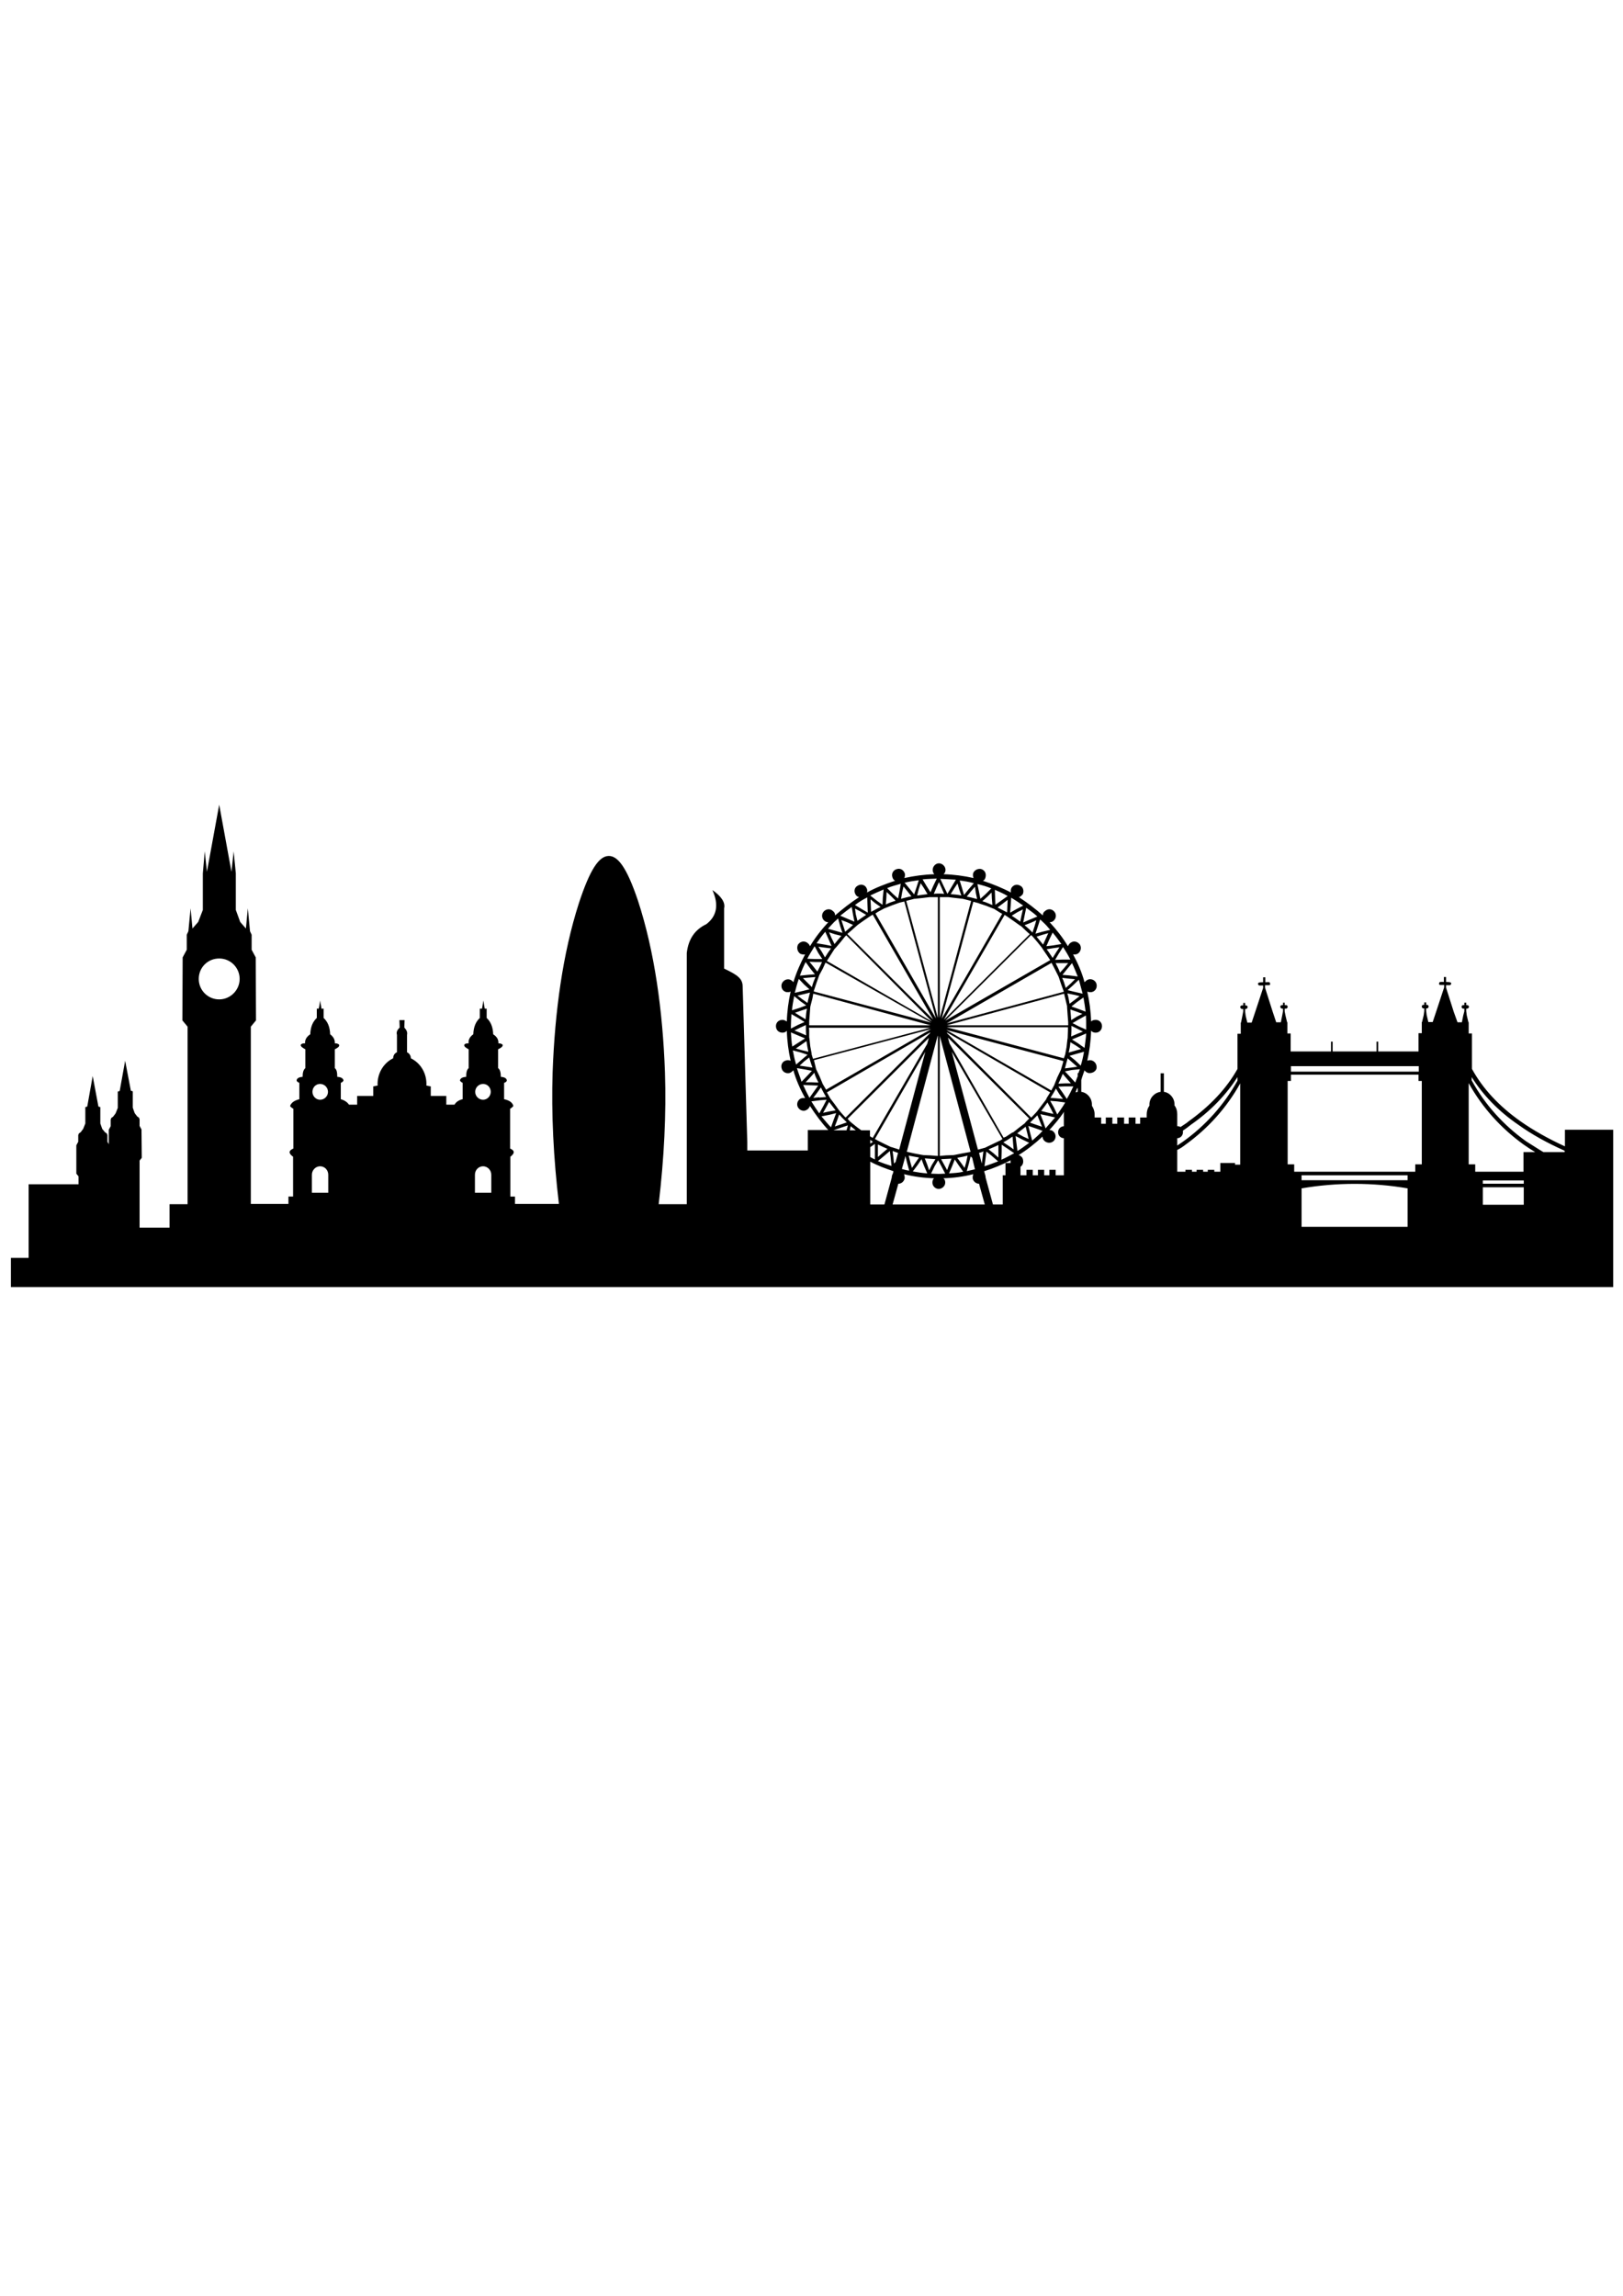 <?xml version="1.0" encoding="utf-8"?>
<!-- Generator: Adobe Illustrator 23.0.1, SVG Export Plug-In . SVG Version: 6.00 Build 0)  -->
<svg version="1.1"
	 id="svg4186" inkscape:version="0.91 r13725" sodipodi:docname="London.svg" xmlns:cc="http://creativecommons.org/ns#" xmlns:dc="http://purl.org/dc/elements/1.1/" xmlns:inkscape="http://www.inkscape.org/namespaces/inkscape" xmlns:rdf="http://www.w3.org/1999/02/22-rdf-syntax-ns#" xmlns:sodipodi="http://sodipodi.sourceforge.net/DTD/sodipodi-0.dtd" xmlns:svg="http://www.w3.org/2000/svg"
	 xmlns="http://www.w3.org/2000/svg" xmlns:xlink="http://www.w3.org/1999/xlink" x="0px" y="0px" viewBox="0 0 595.3 841.9"
	 style="enable-background:new 0 0 595.3 841.9;" xml:space="preserve">
<style type="text/css">
	.st0{fill:none;}
	.st1{fill-rule:evenodd;clip-rule:evenodd;}
</style>
<sodipodi:namedview  bordercolor="#666666" borderopacity="1.0" id="base" inkscape:current-layer="layer1" inkscape:cx="171.55275" inkscape:cy="436.51052" inkscape:document-units="px" inkscape:pageopacity="0.0" inkscape:pageshadow="2" inkscape:window-height="715" inkscape:window-maximized="1" inkscape:window-width="1366" inkscape:window-x="-8" inkscape:window-y="-8" inkscape:zoom="0.49497475" pagecolor="#ffffff" showgrid="false">
	</sodipodi:namedview>
<g id="layer1" inkscape:groupmode="layer" inkscape:label="Layer 1">
	<rect id="rect4740" x="-44.7" y="106.2" class="st0" width="640" height="480"/>
	<path id="path31" inkscape:connector-curvature="0" class="st1" d="M344.7,373.3l11.5-42.9l-2.7-0.7l-0.5-0.1l-2.7-0.3l-2.5-0.3
		c-0.3,0-0.7,0-1,0h-2.1L344.7,373.3L344.7,373.3z M28.8,434.3H10.5v27H4v10.7h28.5h559.2v-3.7v-7v-11.9v-7.7v-14.8v-12.6H574v6.1
		c-6.1-2.8-11.6-5.9-16.3-9.2c-7.8-5.5-13.8-11.9-17.8-19.2V379h-1.2v-3.6v-0.5h-0.1l-0.6-2.5l-0.2-1.6v-0.9h0.3
		c0.3,0,0.7-0.3,0.7-0.7l0,0c0-0.3-0.3-0.6-0.7-0.6h-0.3v-0.9h-0.7v0.9h-0.4c-0.3,0-0.6,0.2-0.6,0.6l0,0c0,0.3,0.2,0.7,0.6,0.7h0.4
		v1l-0.4,1.5l-0.5,2.5h-1.6l-1.4-3.9l-2.8-8.8v-0.9h1.3c0.3,0,0.6-0.3,0.6-0.7c-0.1-0.2-0.1-0.5-1.9-0.5v-1.8h-0.8v1.8
		c-1,0-1.6-0.1-1.7,0.3c-0.2,0.6,0,0.8,0.5,0.8h1.3v0.9l-2.9,8.8l-1.3,3.9h-1.6l-0.6-2.5l-0.2-1.6v-0.9h0.3c0.3,0,0.6-0.3,0.6-0.7
		l0,0c0-0.3-0.2-0.6-0.6-0.6h-0.3v-0.9h-0.7v0.9h-0.3c-0.3,0-0.6,0.2-0.6,0.6l0,0c0,0.3,0.2,0.7,0.6,0.7h0.3v1l-0.2,1.5l-0.6,2.5
		h-0.1v0.5v3.6h-1.2v6.7h-14.8v-3.6h-0.6v3.6c-5.4,0-10.8,0-16.1,0v-3.6h-0.6v3.6h-14.8V379h-1.2v-3.6v-0.5h-0.1l-0.6-2.5l-0.3-1.5
		v-1h0.5c0.3,0,0.6-0.3,0.6-0.7l0,0c0-0.3-0.2-0.6-0.6-0.6h-0.5v-0.9h-0.6v0.9h-0.3c-0.4,0-0.7,0.2-0.7,0.6l0,0
		c0,0.3,0.3,0.7,0.7,0.7h0.3v0.9l-0.3,1.6l-0.5,2.5h-1.7l-1.3-3.9l-2.8-8.8v-0.9h1.3c0.5,0,0.7-0.2,0.5-0.8
		c-0.1-0.5-0.7-0.3-1.7-0.3v-1.8h-0.8v1.8c-1.7,0-1.7,0.2-1.9,0.5c0,0.3,0.2,0.7,0.6,0.7h1.3v0.9l-2.9,8.8l-1.3,3.9h-1.6l-0.6-2.5
		l-0.2-1.5v-1h0.3c0.3,0,0.6-0.3,0.6-0.7l0,0c0-0.3-0.2-0.6-0.6-0.6h-0.3v-0.9H456v0.9h-0.5c-0.2,0-0.6,0.2-0.6,0.6l0,0
		c0,0.3,0.3,0.7,0.6,0.7h0.5v0.9l-0.3,1.6l-0.5,2.5h-0.1v0.5v3.6h-1.2V392c-4.1,7.3-10.1,13.6-17.9,19.2c-0.9,0.8-2,1.4-3,2.1
		c-0.3-0.2-0.7-0.3-1.2-0.3V412v-3.4c0-1.2-0.3-2.3-1-3.2V405c0-2.3-1.7-4.3-3.9-4.6v-6.8h-1.2v6.8c-2.3,0.3-4.1,2.3-4.1,4.6v0.5
		c-0.7,0.9-1,2.1-1,3.2v3.4l0,0v-2.3h-2.4v2.3h-1.7v-2.3H414v2.3h-1.7v-2.3h-2.5v2.3H408v-2.3h-2.4v2.3h-1.7v-2.3h-2.4v2.3l0,0v-3.4
		c0-1.2-0.4-2.3-1-3.2V405c0-2.3-1.7-4.3-3.9-4.6v-4.3c0.3-1.2,0.8-2.4,1.2-3.6c0.3,0.5,0.8,0.8,1.4,1c1.3,0.2,2.7-0.5,3-1.7
		c0.2-1.3-0.5-2.5-1.7-2.9c-0.6-0.2-1.3-0.1-1.7,0.1c0.8-3.5,1.3-7.2,1.4-11c0.5,0.5,1,0.7,1.7,0.7c1.3,0,2.3-1,2.3-2.4
		c0-1.3-1-2.3-2.3-2.3c-0.7,0-1.3,0.2-1.7,0.6c-0.1-3.7-0.6-7.4-1.4-11c0.5,0.3,1.2,0.3,1.7,0.2c1.3-0.3,2-1.6,1.7-2.9
		c-0.3-1.3-1.7-2.1-3-1.7c-0.6,0.2-1,0.6-1.4,1c-1-3.6-2.4-6.9-4.2-10.2c0.5,0.1,1.2,0,1.6-0.2c1.2-0.7,1.6-2.2,0.9-3.4
		c-0.7-1-2.1-1.5-3.2-0.8c-0.6,0.3-0.9,0.8-1.2,1.4c-1.9-3.2-4.2-6.1-6.7-8.8c0.6,0,1.2-0.2,1.6-0.7c0.9-0.9,0.9-2.4,0-3.3
		c-0.9-1-2.4-1-3.4,0c-0.5,0.3-0.7,0.9-0.7,1.5c-2.7-2.4-5.7-4.7-8.8-6.7c0.6-0.1,1-0.6,1.4-1c0.6-1.2,0.2-2.7-0.9-3.2
		c-1.2-0.7-2.5-0.3-3.2,0.8c-0.3,0.6-0.3,1.2-0.2,1.7c-3.2-1.7-6.7-3.1-10.3-4.3c0.6-0.2,0.9-0.8,1-1.4c0.3-1.3-0.3-2.5-1.6-2.9
		c-1.3-0.3-2.7,0.5-3,1.7c-0.1,0.6,0,1.2,0.2,1.6c-3.6-0.8-7.2-1.3-11-1.4c0.5-0.5,0.7-1,0.7-1.6c0-1.3-1.2-2.4-2.4-2.4
		c-1.3,0-2.3,1.2-2.3,2.4c0,0.6,0.2,1.2,0.6,1.6c-3.7,0.1-7.4,0.6-11,1.4c0.2-0.5,0.3-1,0.2-1.6c-0.4-1.3-1.6-2.1-2.9-1.7
		c-1.3,0.3-2.1,1.6-1.7,2.9c0.1,0.6,0.6,1.2,1,1.4c-3.6,1.2-7.1,2.5-10.3,4.3c0.2-0.6,0.1-1.2-0.2-1.7c-0.6-1.2-2.1-1.5-3.2-0.8
		c-1.2,0.6-1.5,2.1-0.8,3.2c0.2,0.5,0.8,0.9,1.3,1c-3.1,2-6,4.3-8.8,6.7c0-0.6-0.2-1.2-0.7-1.5c-0.9-1-2.4-1-3.4,0
		c-0.9,0.9-0.9,2.4,0,3.3c0.5,0.5,1,0.7,1.6,0.7c-2.5,2.7-4.7,5.5-6.7,8.8c-0.2-0.6-0.6-1-1.2-1.4c-1.2-0.7-2.5-0.2-3.2,0.8
		c-0.6,1.2-0.2,2.7,0.9,3.4c0.5,0.2,1.2,0.3,1.7,0.2c-1.7,3.2-3.2,6.6-4.3,10.2c-0.4-0.5-0.8-0.8-1.4-1c-1.3-0.3-2.5,0.5-2.9,1.7
		c-0.3,1.3,0.3,2.5,1.6,2.9c0.6,0.1,1.3,0.1,1.7-0.2c-0.8,3.6-1.3,7.3-1.4,11c-0.5-0.3-1-0.6-1.6-0.6c-1.4,0-2.4,1-2.4,2.3
		c0,1.4,1,2.4,2.4,2.4c0.6,0,1.2-0.2,1.6-0.7c0.1,3.8,0.6,7.5,1.4,11c-0.5-0.2-1.2-0.3-1.7-0.1c-1.3,0.3-2,1.6-1.6,2.9
		c0.3,1.3,1.6,2,2.9,1.7c0.6-0.2,1-0.6,1.4-1c1,3.6,2.5,6.9,4.3,10.2c-0.6-0.1-1.3,0-1.7,0.2c-1.2,0.7-1.5,2.2-0.9,3.2
		c0.7,1.2,2.2,1.6,3.2,0.9c0.6-0.3,0.9-0.8,1.2-1.4c2,3.1,4.2,6.1,6.7,8.8h-0.1h-7.4v7.5h-22.2v-3l-1.7-57.1c0-3-2-4.3-6.8-6.6
		c0-7.4,0-14.7,0-22.1c0.5-2.1-1-4.4-4.3-6.7c2.4,5.3,1.7,9.5-2.2,12.5c-4.2,2-6.6,5.4-7.2,10.6v92.1h-10.3c2-17,2.8-33,2.3-48.4
		c-0.8-22.4-3.8-44.3-9.9-62.9c-4.2-12.5-7.5-16.5-10.8-16.4c-3.5,0.1-6.8,4.9-10.9,17.4c-5.9,18.4-8.8,39.7-9.6,61.8
		c-0.5,15.4,0.3,31.4,2.3,48.4h-16.1v-2.7c0,0-0.6,0-1.7,0c0,0,0-4.9,0-14.6c1.7-1.3,1.6-2.3-0.1-3c0,0,0-4.9,0-14.6
		c0.6-0.3,0.9-0.7,1.2-1c-0.3-1.3-1.5-2.1-3.4-2.5c0,0,0-2,0-6c0.7-0.2,1-0.6,1-0.9c-0.1-0.8-0.9-1.2-2.2-1.3c0-1.6-0.3-2.7-1-3.2
		c0-2.3,0-4.6,0-6.9c1.2-0.6,1.7-1,1.7-1.6c-0.2-0.3-0.7-0.6-1.6-0.6c0.1-1.3-0.5-2.4-1.9-3.3c-0.1-2.7-0.9-4.6-2.4-6
		c0-1,0-2.1,0-3.4c0,0-0.2,0-0.7,0c0,0-0.2-1-0.5-3c-0.3,2-0.5,3-0.5,3c-0.5,0-0.8,0-0.8,0c0,1.3,0,2.3,0,3.4
		c-1.5,1.4-2.3,3.3-2.4,6c-1.3,0.9-1.9,2.1-1.7,3.3c-0.9,0-1.5,0.2-1.6,0.6c-0.1,0.6,0.5,1,1.6,1.6c0,2.3,0,4.6,0,6.9
		c-0.7,0.6-0.9,1.6-0.9,3.2c-1.4,0.1-2.1,0.5-2.3,1.3c0.1,0.3,0.5,0.7,1,0.9c0,4,0,6,0,6c-1.4,0.3-2.4,1-3,2h-3v-3.2h-5.7v-3.5
		l-1.6-0.3v-0.1c0.2-4.2-2-8.1-5.7-9.9c0-0.9-0.5-1.8-1.4-2.2c0-2.7,0-4.7,0-6.4c0.2-0.9-0.1-1.7-1-2.7l0.1-2.7h-0.9h-1l0.1,2.7
		c-0.9,0.9-1.3,1.7-1,2.7c0,1.6,0,3.7,0,6.4c-0.9,0.3-1.4,1.3-1.4,2.2c-3.7,1.8-5.9,5.8-5.7,9.9v0.1l-1.6,0.3v3.5H131v3.2h-3
		c-0.6-0.9-1.6-1.6-3-2c0,0,0-2,0-6c0.6-0.2,0.9-0.6,1-0.9c-0.2-0.8-0.9-1.2-2.3-1.3c0-1.6-0.2-2.7-0.9-3.2c0-2.3,0-4.6,0-6.9
		c1.2-0.6,1.7-1,1.6-1.6c-0.1-0.3-0.7-0.6-1.6-0.6c0.1-1.3-0.5-2.4-1.7-3.3c-0.1-2.7-0.9-4.6-2.4-6c0-1,0-2.1,0-3.4c0,0-0.3,0-0.8,0
		c0,0-0.1-1-0.5-3c-0.2,2-0.5,3-0.5,3c-0.5,0-0.7,0-0.7,0c0,1.3,0,2.3,0,3.4c-1.5,1.4-2.3,3.3-2.4,6c-1.4,0.9-2,2.1-1.9,3.3
		c-0.9,0-1.4,0.2-1.6,0.6c0,0.6,0.6,1,1.7,1.6c0,2.3,0,4.6,0,6.9c-0.7,0.6-1,1.6-1,3.2c-1.3,0.1-2.1,0.5-2.2,1.3
		c0,0.3,0.4,0.7,1,0.9c0,4,0,6,0,6c-1.9,0.5-3,1.3-3.4,2.5c0.2,0.3,0.6,0.7,1.2,1c0,9.7,0,14.6,0,14.6c-1.7,0.7-1.9,1.7-0.1,3
		c0,9.7,0,14.6,0,14.6c-1.2,0-1.7,0-1.7,0v2.7H92v-65l1.9-2.3l-0.1-23.1l-1.5-2.8v-5.5l-0.6-1.3l-0.8-8.4l-0.7,7.4l-2.1-2.4
		l-1.6-4.4v-13.4l-0.8-8.1l-0.8,7.5l-4.5-24.6l-4.5,24.6l-0.8-7.5l-0.7,8.1v13.4l-1.7,4.4l-2.1,2.4l-0.7-7.4l-0.8,8.4l-0.6,1.3v5.5
		l-1.5,2.8l-0.1,23.1l1.9,2.3v65.1h-6.6v8.6H51.2v-24.6l0.8-1l-0.1-10.4l-0.7-1.3v-2.4l-0.2-0.6l-0.7-0.5l-0.9-1.2l-0.7-2v-6
		l-0.7-0.2L45.9,389l-2,11.1l-0.7,0.2v6l-0.8,2l-0.9,1.2l-0.7,0.5l-0.2,0.6v2.4l-0.7,1.3v5.3l-0.5-0.9v-2.4l-0.2-0.6l-0.7-0.5
		l-1-1.2l-0.7-2v-6l-0.7-0.2L34,394.6l-2,11.2l-0.7,0.2v6l-0.8,2l-0.9,1.2l-0.7,0.5l-0.2,0.6v2.4l-0.7,1.3v10.4l0.8,1L28.8,434.3
		L28.8,434.3z M574,422.5h-7.9c-2.2-1.3-4.3-2.7-6.4-4c-8.1-5.8-15-13.3-19.9-22.3V395c4.1,6.5,9.7,12.4,17,17.4
		c5,3.6,10.6,6.7,17.1,9.6V422.5z M563.1,422.5h-4.3v7.2h-15h-2.7V427h-2.4v-29.8c5,9,11.9,16.6,20.1,22.5
		C560.2,420.7,561.6,421.6,563.1,422.5L563.1,422.5L563.1,422.5z M558.9,432.9v1.2h-15v-1.2H558.9z M558.9,435.4v6.4h-15v-6.4H558.9
		z M305.8,414.5h4.7l0.5-1.8l-2.4,0.8l0,0l-2.9,1H305.8L305.8,414.5z M311.7,414.5h2.2c-0.6-0.5-1.3-1-1.9-1.5L311.7,414.5z
		 M315.9,414.5h3.2v2.2l0,0l1,0.6l20-34.5l0.6-2.2l-29.8,29.7l0.9,1c0.2,0.1,0.3,0.2,0.6,0.5l2,1.6L315.9,414.5L315.9,414.5z
		 M319.2,418v1.4l1-0.7C319.8,418.5,319.5,418.3,319.2,418L319.2,418z M319.2,420.7v3.6c0.6,0.4,1.2,0.6,1.7,0.9v-3v-2.7
		L319.2,420.7L319.2,420.7z M319.2,426v15.7h5.2l2.7-9.9c0-0.2,0-0.5,0.1-0.7c0.1-0.2,0.1-0.5,0.3-0.7l0.2-0.9
		C324.7,428.5,321.8,427.4,319.2,426L319.2,426z M327.4,441.7h33.8l-2.1-7.6c-1,0-2-0.7-2.3-1.8c-0.1-0.6,0-1.2,0.2-1.7
		c-3.6,0.9-7.2,1.4-11,1.5c0.5,0.3,0.7,0.9,0.7,1.6c0,1.3-1.2,2.3-2.4,2.3s-2.3-1-2.3-2.3c0-0.7,0.2-1.3,0.6-1.6
		c-3.7-0.1-7.4-0.6-11-1.5c0.2,0.6,0.3,1.2,0.2,1.7c-0.4,1.2-1.3,1.8-2.3,1.8L327.4,441.7z M364.2,441.7h3.6V431h1v-4.5h1.9
		c-0.1-0.3-0.1-0.7,0-1c-3.1,1.6-6.4,3-9.7,4l0.2,0.9c0.1,0.2,0.2,0.5,0.2,0.7c0.1,0.2,0.1,0.5,0.1,0.7L364.2,441.7L364.2,441.7z
		 M477.4,449.9h38.9v-14.1c-12.8-2.2-26-2.2-38.9,0V449.9z M433.9,414.6c0,0.2,0,0.3,0,0.6l0,0c0,1.2-0.9,2.2-2.1,2.2l0,0v2.7
		c0.7-0.5,1.5-1,2.2-1.5c8.1-5.8,14.9-13.3,19.9-22.3V395c-4.2,6.5-9.8,12.4-17,17.4C435.9,413.2,435,413.9,433.9,414.6L433.9,414.6
		z M431.8,421.7v8h3V429h2.4v0.7h1.7V429h2.4v0.7h1.7V429h2.4v0.7h2.2v-3.2h5.4v0.6h1.9v-29.8c-5,9-11.9,16.6-20.1,22.5
		C433.9,420.5,432.9,421.2,431.8,421.7L431.8,421.7L431.8,421.7z M374.3,427.9v3.1h2.2v-2h2.3v2h1.9v-2h2.3v2h1.9v-2h2.3v2h3v-13.6
		l0,0c-1.2,0-2.1-1-2.1-2.2l0,0c0-1.2,0.9-2.1,2.1-2.2V412v-3.4c0-0.3,0-0.6,0.1-0.9c-1.6,2.4-3.5,4.6-5.4,6.7
		c0.6,0,1.2,0.2,1.6,0.7c0.9,0.9,0.9,2.4,0,3.3c-0.9,0.9-2.4,0.9-3.4,0c-0.5-0.5-0.7-1-0.7-1.6c-2.7,2.5-5.7,4.9-8.8,6.8
		c0.6,0.1,1,0.5,1.4,1C375.6,425.9,375.3,427.2,374.3,427.9L374.3,427.9z M394.5,400.6c0.2-0.1,0.5-0.1,0.8-0.2v-1.5
		C394.9,399.4,394.7,400,394.5,400.6L394.5,400.6z M395.3,394.7v-1.2h0.3c0.1-0.5,0.3-0.9,0.5-1.4l-3,0.3l-2.5,0.5l1.7,1.8l2.1,2.3
		C394.7,396.3,394.9,395.5,395.3,394.7L395.3,394.7L395.3,394.7z M473.5,391v2c15.6,0,31.2,0,46.9,0v-2
		C504.7,391,489.1,391,473.5,391L473.5,391z M473.5,394.1v2.3h-1.2V427h2.4v2.7h2.7c13,0,25.9,0,38.9,0h2.8V427h2.4v-30.6h-1.2v-2.3
		C504.7,394.1,489.1,394.1,473.5,394.1L473.5,394.1L473.5,394.1z M477.4,431v1.8c13,0,25.9,0,38.9,0V431
		C503.3,431,490.4,431,477.4,431L477.4,431z M344.7,379.9l11.3,42.5h-0.1l-0.3,0.1l-2.8,0.5l-2.5,0.5l-0.6,0.1l-2.7,0.1l-2.3,0.2
		L344.7,379.9L344.7,379.9z M356.6,424.6l1,4.2c-0.9,0.2-2,0.5-3,0.7l0.8-2.9l0.6-2.5L356.6,424.6L356.6,424.6z M360.1,426.7l-1-3.9
		c0.6-0.2,1.2-0.3,1.6-0.6l-0.3,2.4L360.1,426.7L360.1,426.7z M358.7,421.6l-9.6-35.9l18.6,32l-0.9,0.6l-0.3,0.1l-2.5,1.2l0,0
		l-2.5,1.2l-0.2,0.1L358.7,421.6L358.7,421.6z M348.3,382.7l-0.6-2.2l29.8,29.7l-1.2,1.2c-0.1,0.2-0.3,0.3-0.5,0.6l-2.1,1.6l0,0
		l-2,1.6l-0.5,0.2l-2.3,1.5l0,0l-0.8,0.3L348.3,382.7z M347.4,378.9l-0.1-0.3l37.9,22l-1.3,2.1l-0.2,0.5l-1.6,2.1l-1.6,2.1
		c-0.1,0.1-0.2,0.3-0.5,0.6l-1.7,1.8l0,0h-0.1L347.4,378.9L347.4,378.9z M343.9,379.9l-11.3,42.5h0.1l2.7,0.6l2.7,0.5l0.6,0.1
		l2.5,0.1l2.7,0.2h0.1V379.9L343.9,379.9z M332.1,424l-1.3,4.7c0.8,0.2,1.7,0.5,2.7,0.6l-0.8-2.9l0,0l-0.6-2.5L332.1,424L332.1,424z
		 M328.5,426.1l0.9-3.3c-0.7-0.2-1.3-0.5-2-0.7l0.3,2.4l0.2,2.2L328.5,426.1z M329.8,421.6l9.6-35.9l-18.5,32l0.6,0.3l0.3,0.2
		l2.4,1.2l2.5,1.2l0.4,0.1l2.5,0.8L329.8,421.6L329.8,421.6z M341.1,378.9l0.1-0.3l-37.9,22l1,1.8l0.3,0.5l1.6,2.1l1.5,2.1
		c0.1,0.1,0.3,0.3,0.5,0.6l1.7,1.9l0.3,0.2L341.1,378.9L341.1,378.9z M177.2,397.5c-1.6,0-2.9,1.3-2.9,2.9c0,1.6,1.3,2.9,2.9,2.9
		c1.5,0,2.8-1.3,2.8-2.9C180,398.7,178.7,397.5,177.2,397.5L177.2,397.5z M177.2,427.7L177.2,427.7c-1.7,0-3,1.4-3,3.1v6.6h6v-6.6
		C180.2,429.1,178.8,427.7,177.2,427.7L177.2,427.7z M117.4,397.5c1.6,0,2.9,1.3,2.9,2.9c0,1.6-1.3,2.9-2.9,2.9
		c-1.5,0-2.8-1.3-2.8-2.9C114.6,398.7,115.9,397.5,117.4,397.5L117.4,397.5z M117.4,427.7L117.4,427.7c1.7,0,3,1.4,3,3.1v6.6h-6
		v-6.6C114.4,429.1,115.8,427.7,117.4,427.7L117.4,427.7z M80.4,351.5c4.2,0,7.5,3.4,7.5,7.5s-3.4,7.5-7.5,7.5
		c-4.2,0-7.5-3.4-7.5-7.5C72.9,354.8,76.2,351.5,80.4,351.5L80.4,351.5z M382.5,338.1c-0.3-0.3-0.7-0.7-1-0.9l-0.9,2.8l-0.8,2.4
		l2.5-0.7l2.9-0.7C384.3,339.9,383.5,339,382.5,338.1L382.5,338.1L382.5,338.1z M380.5,336.1c-1.3-1.2-2.7-2.2-4.1-3.2l-0.6,2.9
		l-0.5,2.5l2.3-1l0,0L380.5,336.1L380.5,336.1z M375.3,332.1c-1.4-1-2.9-2-4.4-2.9l-0.2,3l0,0l-0.2,2.5l2.3-1.3L375.3,332.1
		L375.3,332.1z M369.6,328.6c-1.5-0.9-3.1-1.6-4.7-2.3l0.1,3l0.1,2.5l2.1-1.5L369.6,328.6z M363.6,325.8c-1.6-0.7-3.4-1.2-5.1-1.6
		l0.6,2.9l0.5,2.5l1.9-1.7L363.6,325.8L363.6,325.8z M357.2,323.9c-1.7-0.5-3.5-0.8-5.2-1l0.9,2.9l0.7,2.4l1.6-2l0,0L357.2,323.9z
		 M350.6,322.6c-1.9-0.1-3.7-0.2-5.7-0.3l1.3,2.8l1.3,2.7l1.5-2.5L350.6,322.6z M343.6,322.2c-1.7,0.1-3.5,0.1-5.2,0.3l1.5,2.5
		l1.4,2.2l1-2.3L343.6,322.2L343.6,322.2z M337,322.8c-1.7,0.2-3.5,0.5-5.2,0.9l1.9,2.3l1.6,2l0.8-2.4L337,322.8L337,322.8z
		 M330.4,324.1c-1.7,0.5-3.4,0.9-5,1.6l2.1,2.1l0,0l1.9,1.7l0.5-2.5L330.4,324.1L330.4,324.1z M324.1,326.2
		c-1.7,0.7-3.2,1.4-4.9,2.2l2.4,1.9l0,0l2.1,1.5l0.1-2.5L324.1,326.2z M318.1,329.1c-1.6,0.8-3.1,1.7-4.5,2.8l2.5,1.5l2.2,1.3
		l-0.1-2.5L318.1,329.1z M312.4,332.6c-1.4,1-2.8,2.1-4.2,3.2l2.8,1.2l2.4,1l-0.5-2.5L312.4,332.6L312.4,332.6z M307.4,336.8
		c-0.5,0.5-0.9,0.9-1.4,1.3c-0.8,0.8-1.6,1.7-2.3,2.5l2.9,0.8l2.4,0.7l-0.8-2.4l0,0L307.4,336.8z M302.7,341.7
		c-1.2,1.4-2.2,2.8-3.2,4.2l3,0.5l0,0l2.5,0.5l-1-2.3L302.7,341.7L302.7,341.7z M298.8,347c-0.9,1.5-1.9,3-2.7,4.6l3,0.1h2.5
		l-1.4-2.1L298.8,347L298.8,347z M295.5,352.8c-0.8,1.6-1.5,3.2-2.1,5l3-0.3l2.5-0.2l-1.6-2L295.5,352.8L295.5,352.8z M293,359
		c-0.6,1.6-1,3.3-1.5,5.1l3-0.7l2.4-0.6l-1.9-1.7L293,359z M291.3,365.3c-0.3,1.7-0.7,3.5-0.8,5.2l2.8-0.9l2.4-0.9l-2.1-1.5
		L291.3,365.3L291.3,365.3z M290.3,371.9c-0.1,1.5-0.2,3-0.2,4.4c0,0.3,0,0.6,0,0.9l2.7-1.4l2.3-1l-2.2-1.4L290.3,371.9z
		 M290.1,378.6c0.1,1.7,0.2,3.5,0.5,5.2l2.5-1.6l2.2-1.4l-2.4-1L290.1,378.6z M290.8,385.2c0.3,1.7,0.7,3.5,1.2,5.2l2.3-2l1.9-1.6
		l-2.4-0.8L290.8,385.2L290.8,385.2z M292.3,391.7c0.5,1.7,1.2,3.3,1.7,5l2.1-2.2l1.7-1.8l-2.5-0.5L292.3,391.7L292.3,391.7z
		 M294.6,397.9c0.7,1.6,1.5,3.2,2.3,4.7l1.7-2.4l0,0l1.5-2.1l-2.5-0.1L294.6,397.9z M297.6,403.9c0.9,1.5,1.9,3,2.9,4.4l1.5-2.7
		l1.2-2.3l-2.5,0.2l0,0L297.6,403.9z M301.3,409.4c1.2,1.4,2.3,2.8,3.5,4l1-2.8l0.9-2.4l-2.4,0.6L301.3,409.4L301.3,409.4z
		 M322,425.8c1.6,0.7,3.4,1.3,5,1.8l-0.3-3l-0.3-2.5l-2,1.7L322,425.8z M334.8,429.6c1.7,0.3,3.5,0.6,5.3,0.7l-1.2-2.8l0,0l-0.9-2.4
		l-1.4,2.1l0,0L334.8,429.6L334.8,429.6z M341.5,430.4c0.9,0,1.9,0.1,2.8,0.1c0.8,0,1.6-0.1,2.4-0.1l-1.4-2.7l-1.2-2.2l-1.3,2.2
		L341.5,430.4z M348.1,430.3c1.7-0.1,3.6-0.2,5.2-0.6l-1.7-2.4l-1.4-2.1l-0.9,2.3L348.1,430.3z M361.1,427.7c1.6-0.5,3.4-1.2,5-1.8
		l-2.3-2l0,0l-2-1.6l-0.3,2.4L361.1,427.7L361.1,427.7z M367.3,425.3c1.6-0.7,3.2-1.6,4.7-2.4l-2.5-1.7l0,0l-2.1-1.4v2.5
		L367.3,425.3z M373.2,422.1c1.5-0.9,2.9-2,4.3-3l-2.7-1.3l-2.3-1.2l0.3,2.5l0,0L373.2,422.1z M378.6,418.3c1.3-1.2,2.7-2.3,3.8-3.6
		l-2.8-1l-2.4-0.8l0.6,2.4l0,0L378.6,418.3z M383.5,413.8c1.2-1.3,2.3-2.7,3.5-4l-3-0.7l-2.4-0.5l0.9,2.3l0,0L383.5,413.8
		L383.5,413.8z M387.8,408.7c1-1.5,2.1-2.9,2.9-4.4l-3-0.4l-2.5-0.2l1.3,2.3L387.8,408.7z M391.3,403c0.9-1.5,1.7-3.1,2.4-4.6h-3
		l0,0l-2.5,0.1l1.5,2.1L391.3,403z M396.4,390.8c0.5-1.6,0.9-3.3,1.2-5.1l-2.9,0.8l-2.4,0.7l2,1.6L396.4,390.8L396.4,390.8z
		 M397.8,384.3c0.2-1.7,0.5-3.5,0.6-5.3l-2.8,1.2l-2.4,1l2.2,1.4L397.8,384.3L397.8,384.3z M398.4,377.6c0-0.3,0-0.8,0-1.3
		c0-1.3,0-2.7-0.1-3.9l-2.7,1.5l-2.2,1.3l2.3,1.2L398.4,377.6z M398.2,371c-0.2-1.7-0.5-3.5-0.8-5.2l-2.4,1.7l-2,1.6l2.3,0.8
		L398.2,371L398.2,371z M397.1,364.4c-0.5-1.7-0.9-3.5-1.4-5.1l-2.2,2.1l-1.9,1.7l2.4,0.6L397.1,364.4z M395.3,358.1
		c-0.7-1.7-1.3-3.3-2.1-4.9l-1.9,2.3l-1.6,2l2.5,0.2L395.3,358.1z M392.6,351.9c-0.8-1.6-1.7-3.1-2.7-4.6l-1.6,2.5l-1.3,2.2l2.5-0.1
		l0,0L392.6,351.9L392.6,351.9z M389.3,346.2c-1-1.4-2.1-2.9-3.2-4.2l-1.3,2.7l0,0l-1,2.3l2.5-0.3L389.3,346.2L389.3,346.2z
		 M344.3,327.7c0.7,0,1.3,0,2,0.1l-1-2.3l-0.9-2l-0.9,2l-1,2.3C343,327.7,343.6,327.7,344.3,327.7L344.3,327.7L344.3,327.7z
		 M348.7,327.9c1.3,0.1,2.7,0.2,3.9,0.5l-0.8-2.3l-0.6-2.1l-1.2,1.8L348.7,327.9L348.7,327.9z M354.6,328.8c1.3,0.2,2.5,0.6,3.8,0.9
		l-0.5-2.4l-0.3-2.1l-1.4,1.6l0,0L354.6,328.8z M360.3,330.5c1.3,0.3,2.4,0.9,3.7,1.4l-0.2-2.4l-0.1-2.2l-1.5,1.5L360.3,330.5
		L360.3,330.5z M365.9,332.8c1.2,0.6,2.3,1.2,3.5,1.8l0.1-2.4l0.1-2.2l-1.7,1.3L365.9,332.8L365.9,332.8z M371.1,335.8
		c1,0.7,2.1,1.4,3.1,2.2l0.5-2.4l0.5-2.1l-2,1L371.1,335.8L371.1,335.8z M375.8,339.3c1,0.8,2,1.7,2.9,2.7l0,0l0.8-2.4l0.6-2.1
		l-2,0.9l0,0L375.8,339.3L375.8,339.3z M380.2,343.5c0.8,0.9,1.6,2,2.4,2.9l1-2.2l0,0l0.9-2l-2.1,0.6L380.2,343.5L380.2,343.5z
		 M383.9,348.1c0.8,1,1.5,2.2,2.2,3.2l1.3-2.1l1.2-1.8l-2.2,0.3L383.9,348.1L383.9,348.1z M387.2,353.2c0.6,1.2,1.2,2.3,1.6,3.5
		l1.6-1.8l1.4-1.7h-2.2L387.2,353.2z M389.6,358.6c0.6,1.2,0.9,2.4,1.3,3.7l1.9-1.7l1.5-1.5l-2.1-0.2L389.6,358.6L389.6,358.6z
		 M391.5,364.3c0.4,1.3,0.6,2.5,0.8,3.8l2-1.5l1.7-1.3l-2.1-0.5L391.5,364.3L391.5,364.3z M392.6,370.2c0.1,1.3,0.2,2.5,0.3,3.9
		l2.1-1.3l2-1l-2.1-0.8L392.6,370.2z M393,376.2v0.1c0,1.3,0,2.5-0.1,3.8l2.3-1l2-0.8l-2-1L393,376.2L393,376.2z M392.6,382.2
		c-0.1,1.3-0.3,2.5-0.6,3.8l2.4-0.7l2.1-0.6l-1.9-1.3L392.6,382.2z M391.6,388.1c-0.3,1.2-0.7,2.4-1,3.7l2.4-0.3l2.1-0.3l-1.6-1.4
		L391.6,388.1L391.6,388.1z M389.8,393.8c-0.5,1.3-1,2.4-1.6,3.6l2.5-0.1h2.1l-1.4-1.6L389.8,393.8z M387.3,399.2
		c-0.6,1.2-1.3,2.3-2,3.4l2.4,0.2l2.2,0.2l-1.3-1.7L387.3,399.2L387.3,399.2z M384.2,404.3c-0.7,1-1.5,2.1-2.3,3.1l2.3,0.6l2.2,0.5
		l-1-2L384.2,404.3z M380.5,409c-0.6,0.6-1.2,1.2-1.7,1.7c-0.3,0.3-0.7,0.7-1,1l2.3,0.8l2.1,0.7l-0.8-2l0,0L380.5,409L380.5,409z
		 M376.2,413.2c-1,0.8-2.1,1.6-3.1,2.4l2.2,1.2l2,0.9l-0.5-2.1l0,0L376.2,413.2L376.2,413.2z M371.4,416.8c-1.2,0.8-2.2,1.5-3.4,2.1
		l2.1,1.4l0,0l1.7,1.2l-0.2-2.1L371.4,416.8L371.4,416.8z M366.2,419.9c-1.2,0.6-2.3,1-3.6,1.6l1.9,1.5l1.7,1.5v-2.2V419.9
		L366.2,419.9z M354.9,423.8c-1.2,0.3-2.5,0.6-3.8,0.8l1.5,2l1.2,1.7l0.6-2.1L354.9,423.8z M349,424.9c-1.3,0.1-2.5,0.1-3.8,0.2
		l1.2,2.2l1,1.8l0.7-2L349,424.9z M343.1,425.1c-1.4-0.1-2.7-0.2-3.9-0.3l0.9,2.3l0,0l0.7,2.1l1-2L343.1,425.1z M337.1,424.5
		c-1.3-0.2-2.5-0.5-3.8-0.7l0.6,2.4l0,0l0.6,2.1l1.2-1.8l0,0L337.1,424.5z M325.5,421.3c-1.2-0.5-2.3-1-3.5-1.6v2.5v2.1l1.6-1.4
		L325.5,421.3z M310.6,411.6c-0.2-0.2-0.6-0.6-0.8-0.8c-0.7-0.7-1.3-1.3-2-2.1L307,411l-0.8,2.1l2.1-0.7l0,0L310.6,411.6z
		 M306.5,407.2c-0.8-1-1.6-2.1-2.4-3.1l-1.2,2.2l-1,1.8l2.2-0.5L306.5,407.2L306.5,407.2z M303,402.3c-0.7-1.2-1.3-2.3-1.9-3.5
		l-1.5,2.1l0,0l-1.3,1.7l2.2-0.2v0.1L303,402.3L303,402.3z M300.2,397c-0.6-1.2-1.2-2.3-1.5-3.6l-1.7,1.9l-1.5,1.6h2.2L300.2,397
		L300.2,397z M298,391.5c-0.5-1.3-0.8-2.4-1.2-3.7l-1.9,1.5l-1.6,1.5l2.1,0.3L298,391.5z M296.5,385.7c-0.3-1.3-0.5-2.5-0.7-3.9
		l-2,1.4l-1.9,1.3l2.1,0.6L296.5,385.7L296.5,385.7z M295.7,379.7c-0.1-1-0.1-2.2-0.1-3.3v-0.5l-2.2,1l-2,1l2,0.8L295.7,379.7z
		 M295.5,373.8c0.1-1.4,0.2-2.7,0.5-3.9l-2.4,0.8l-2,0.7l1.9,1.2L295.5,373.8L295.5,373.8z M296.2,367.8c0.2-1.3,0.6-2.5,0.9-3.8
		l-2.4,0.6l-2.2,0.5l1.7,1.3L296.2,367.8L296.2,367.8z M297.8,362c0.3-1.3,0.8-2.5,1.3-3.7l-2.4,0.2l-2.2,0.2l1.5,1.5L297.8,362
		L297.8,362z M299.8,356.3c0.6-1.2,1.2-2.3,1.7-3.5h-2.4l-2.2-0.1l1.4,1.7L299.8,356.3L299.8,356.3z M302.6,351.1
		c0.7-1.2,1.4-2.2,2.2-3.3l-2.4-0.3l0,0l-2.2-0.3l1.2,1.8L302.6,351.1L302.6,351.1z M306.1,346.2c0.8-1,1.6-2,2.5-3l-2.4-0.6
		l-2.1-0.7l0.9,2.1L306.1,346.2L306.1,346.2z M310,341.7c0.9-0.8,2-1.7,2.9-2.5l-2.2-1l-2.1-0.8l0.7,2.1l0,0L310,341.7L310,341.7z
		 M314.5,337.7c1-0.7,2.1-1.5,3.2-2.2l-2.2-1.3l-1.9-1l0.3,2.1L314.5,337.7L314.5,337.7z M319.5,334.4c1.2-0.6,2.3-1.3,3.5-1.8
		l-2-1.4l0,0l-1.7-1.4l0.1,2.2L319.5,334.4L319.5,334.4z M324.9,331.7c1.2-0.6,2.3-1,3.6-1.4l-1.7-1.7l-1.6-1.5l-0.1,2.2
		L324.9,331.7L324.9,331.7z M330.5,329.6c1.3-0.3,2.5-0.7,3.8-0.9l-1.6-2l-1.3-1.6l-0.5,2.1L330.5,329.6L330.5,329.6z M336.4,328.4
		c1.3-0.2,2.5-0.3,3.8-0.5l-1.3-2.2l-1.2-1.8l-0.7,2.1L336.4,328.4z M374.6,339.7l-0.5-0.3l-2.1-1.5l-2.3-1.6l-0.3-0.2l-0.9-0.6
		l-22.3,38.5l31.5-31.4l-1-0.9L374.6,339.7L374.6,339.7z M364.6,333.3l-0.3-0.1l-2.5-1l-2.7-0.9l-0.2-0.1l-1.9-0.5l-11.6,42.9
		l22.2-38.5l-0.6-0.3L364.6,333.3L364.6,333.3z M341.7,329c-0.2,0-0.5,0-0.7,0l-2.5,0.3l-2.8,0.3h-0.3l-2.7,0.7l-0.3,0.1l11.6,42.9
		V329L341.7,329L341.7,329z M330,331l-0.3,0.1l-2.5,0.9l-2.5,1l-0.3,0.1l-2.4,1.3l0,0l-0.9,0.6l22.2,38.5l-11.6-42.9L330,331z
		 M319.5,335.8l-0.5,0.3l-2.2,1.5l-2.1,1.5l-0.6,0.5l-1.9,1.7l-1.4,1.2l31.5,31.4l-22.2-38.5L319.5,335.8z M310.4,343l-0.5,0.5
		l-1.6,2l-1.7,2l-0.5,0.5l-1.4,2.2l-1.4,2.2l38.5,22.2L310.4,343L310.4,343z M300.5,357.6l-0.1,0.3l-0.9,2.5l-0.9,2.7l-0.1,0.3v0.2
		l43,11.4L302.8,353l-1,2.2L300.5,357.6L300.5,357.6z M297.3,368.8l-0.1,0.5l-0.2,2.7l-0.2,2.5c0,0.2,0,0.5,0,0.8v0.7h44.5l-43-11.6
		l-0.3,1.7l0,0L297.3,368.8L297.3,368.8z M296.8,380.4c0,0.2,0.1,0.3,0.1,0.6l0.3,2.7l0.5,2.7v0.3l0.5,1.6l43-11.4h-44.5l0.1,0.9
		L296.8,380.4L296.8,380.4z M299.3,391.9l0.1,0.3l1.2,2.5l1,2.4l0.1,0.3l1.3,2.2l38.5-22.2l-43,11.4l0.1,0.2L299.3,391.9z
		 M386.7,397.9l0.1-0.3l1-2.5l1.2-2.5l0.1-0.2l0.8-2.7l0.1-0.6l-42.9-11.4l38.5,22.2L386.7,397.9L386.7,397.9z M390.6,387l0.1-0.3
		l0.5-2.7l0.3-2.7c0-0.2,0.1-0.5,0.1-0.6l0.1-2.7v-1.3h-44.5l43,11.4L390.6,387L390.6,387z M391.8,375.5c0-0.2,0-0.5,0-0.7l-0.2-2.5
		l-0.2-2.8V369l-0.6-2.5l-0.5-2.1l-43,11.6h44.5L391.8,375.5L391.8,375.5z M390.2,363.7l-0.1-0.3l-0.9-2.5l-0.9-2.7l-0.1-0.2
		l-1.2-2.4l-1.3-2.5l0,0l-38.5,22.2L390.2,363.7z M382.5,348.1l-0.3-0.5l-1.6-2l-1.7-2l-0.5-0.5l-0.2-0.2l-31.5,31.4l38.5-22.2
		l-1.2-1.8L382.5,348.1L382.5,348.1z"/>
</g>
</svg>
